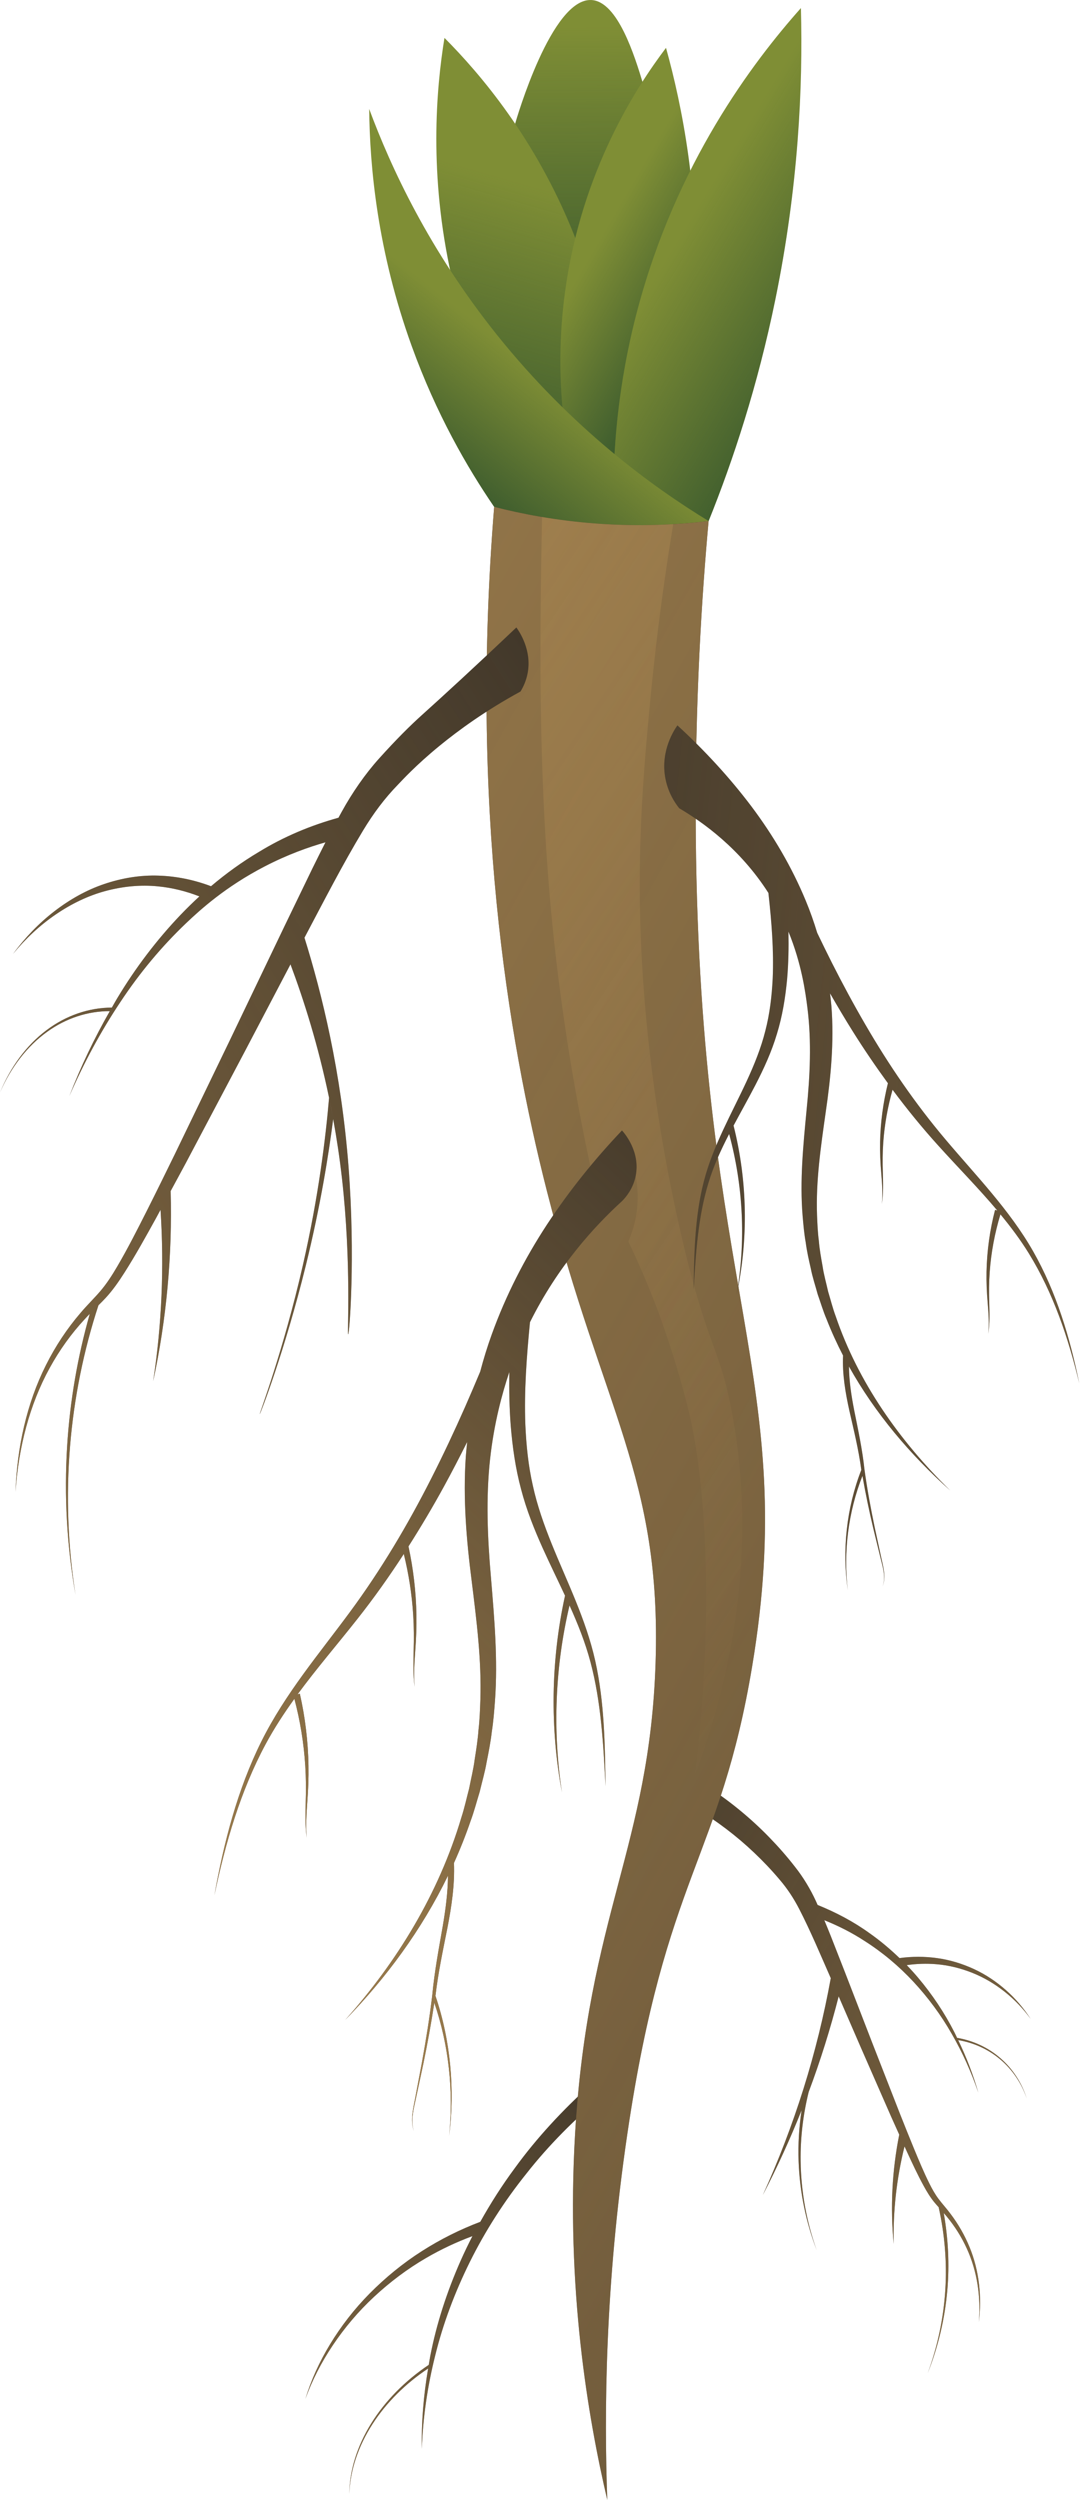<svg width="303" height="701" viewBox="0 0 303 701" fill="none" xmlns="http://www.w3.org/2000/svg">
<path d="M165.85 584.445C157.844 591.671 150.541 599.541 144.465 607.916C140.827 612.819 137.617 617.883 134.747 623.017C129.08 625.161 123.555 627.918 118.385 631.225C113.02 634.634 108.101 638.684 103.736 643.09C99.367 647.498 95.65 652.336 92.617 657.33C89.576 662.325 87.248 667.508 85.676 672.673C87.544 667.518 90.146 662.422 93.402 657.584C96.65 652.747 100.522 648.144 104.952 644.032C109.379 639.92 114.27 636.22 119.508 633.181C123.71 630.728 128.098 628.677 132.547 627.026C131.378 629.295 130.279 631.573 129.263 633.862C125.335 642.73 122.453 651.708 120.73 660.568C120.559 661.426 120.44 662.277 120.287 663.132C113.686 667.542 108.015 673.287 104.127 679.584C100.146 685.985 98.045 692.905 98.015 699.319C98.2 692.868 100.456 685.991 104.521 679.709C108.371 673.711 113.843 668.303 120.112 664.147C118.81 671.785 118.202 679.335 118.345 686.687C118.647 678.079 119.891 669.291 122.104 660.488C124.264 651.686 127.556 642.865 131.815 634.264C136.085 625.664 141.422 617.291 147.732 609.435C153.94 601.527 161.256 594.213 169.165 587.573L165.85 584.445Z" fill="#312B24"/>
<path d="M280.657 577.121C277.25 574.16 272.996 572.184 268.52 571.435C268.258 570.906 268.017 570.367 267.747 569.841C264.972 564.397 261.545 559.27 257.58 554.573C256.556 553.361 255.487 552.186 254.384 551.04C257.125 550.646 259.916 550.545 262.692 550.781C266.147 551.063 269.554 551.912 272.796 553.202C276.041 554.49 279.086 556.304 281.845 558.487C284.608 560.669 287.073 563.252 289.154 566.122C287.23 563.141 284.894 560.41 282.215 558.047C279.54 555.682 276.528 553.657 273.255 552.147C269.985 550.638 266.489 549.559 262.889 549.068C259.413 548.581 255.861 548.589 252.362 549.062C249.743 546.544 246.958 544.195 243.975 542.098C239.486 538.853 234.541 536.251 229.385 534.164C229.214 533.791 229.065 533.421 228.89 533.049C227.366 529.744 225.35 526.379 223.045 523.484C220.798 520.59 218.389 517.843 215.835 515.218C210.739 509.963 205.038 505.283 198.914 501.228L195.225 507.062C201.087 510.613 206.603 514.773 211.588 519.515C214.084 521.878 216.467 524.384 218.682 527.011C220.9 529.593 222.671 532.288 224.257 535.363C227.413 541.494 230.174 548.094 233.023 554.571L233.078 554.697C229.282 575.592 222.862 596.073 214.007 615.526C218.028 607.799 221.651 599.853 224.889 591.742C224.17 596.47 223.875 601.258 224.05 606.028C224.348 614.572 226.092 623.041 229.135 630.994C226.272 622.975 224.73 614.499 224.625 606.014C224.531 599.47 225.312 592.933 226.883 586.601C230.166 577.842 232.971 568.889 235.294 559.8L241.506 574.112L250.061 593.632C250.794 595.28 251.547 596.922 252.287 598.571C250.267 608.691 249.747 619.05 250.729 629.212C250.524 619.968 251.565 610.748 253.77 601.862C253.998 602.359 254.215 602.86 254.445 603.357C255.94 606.587 257.433 609.82 259.166 612.978C260.027 614.552 260.977 616.128 262.144 617.551C262.539 618.032 262.943 618.472 263.344 618.921C265.046 626.525 265.7 634.381 265.203 642.186C264.704 650.125 263.03 657.998 260.267 665.484C263.209 658.067 265.083 650.209 265.777 642.229C266.411 635.013 266.028 627.715 264.773 620.562C265.066 620.896 265.37 621.224 265.648 621.57C267.872 624.271 269.76 627.254 271.217 630.45C274.161 636.841 275.207 644.06 274.62 651.129C275.493 644.092 274.753 636.762 272.01 630.108C270.653 626.785 268.84 623.641 266.664 620.769C265.594 619.322 264.358 617.985 263.336 616.625C262.305 615.256 261.47 613.745 260.691 612.175C259.134 609.041 257.775 605.762 256.421 602.494C255.07 599.221 253.754 595.926 252.448 592.629L244.698 572.798L237.014 552.93L233.122 542.99C232.514 541.474 231.901 539.958 231.267 538.441C235.187 540.015 238.982 541.923 242.53 544.243C247.568 547.44 252.191 551.318 256.284 555.716C260.373 560.118 263.986 564.999 266.986 570.252C270.015 575.489 272.519 581.046 274.477 586.802C273.02 581.749 271.118 576.817 268.822 572.063C273.066 572.756 277.141 574.569 280.466 577.339C283.966 580.229 286.616 584.14 288.061 588.467C286.713 584.113 284.137 580.118 280.657 577.121Z" fill="#312B24"/>
<path d="M165.85 584.445C157.844 591.671 150.541 599.541 144.465 607.916C140.827 612.819 137.617 617.883 134.747 623.017C129.08 625.161 123.555 627.918 118.385 631.225C113.02 634.634 108.101 638.684 103.736 643.09C99.367 647.498 95.65 652.336 92.617 657.33C89.576 662.325 87.248 667.508 85.676 672.673C87.544 667.518 90.146 662.422 93.402 657.584C96.65 652.747 100.522 648.144 104.952 644.032C109.379 639.92 114.27 636.22 119.508 633.181C123.71 630.728 128.098 628.677 132.547 627.026C131.378 629.295 130.279 631.573 129.263 633.862C125.335 642.73 122.453 651.708 120.73 660.568C120.559 661.426 120.44 662.277 120.287 663.132C113.686 667.542 108.015 673.287 104.127 679.584C100.146 685.985 98.045 692.905 98.015 699.319C98.2 692.868 100.456 685.991 104.521 679.709C108.371 673.711 113.843 668.303 120.112 664.147C118.81 671.785 118.202 679.335 118.345 686.687C118.647 678.079 119.891 669.291 122.104 660.488C124.264 651.686 127.556 642.865 131.815 634.264C136.085 625.664 141.422 617.291 147.732 609.435C153.94 601.527 161.256 594.213 169.165 587.573L165.85 584.445Z" fill="url(#paint0_linear_3316_579088)"/>
<path d="M280.657 577.121C277.25 574.16 272.996 572.184 268.52 571.435C268.258 570.906 268.017 570.367 267.747 569.841C264.972 564.397 261.545 559.27 257.58 554.573C256.556 553.361 255.487 552.186 254.384 551.04C257.125 550.646 259.916 550.545 262.692 550.781C266.147 551.063 269.554 551.912 272.796 553.202C276.041 554.49 279.086 556.304 281.845 558.487C284.608 560.669 287.073 563.252 289.154 566.122C287.23 563.141 284.894 560.41 282.215 558.047C279.54 555.682 276.528 553.657 273.255 552.147C269.985 550.638 266.489 549.559 262.889 549.068C259.413 548.581 255.861 548.589 252.362 549.062C249.743 546.544 246.958 544.195 243.975 542.098C239.486 538.853 234.541 536.251 229.385 534.164C229.214 533.791 229.065 533.421 228.89 533.049C227.366 529.744 225.35 526.379 223.045 523.484C220.798 520.59 218.389 517.843 215.835 515.218C210.739 509.963 205.038 505.283 198.914 501.228L195.225 507.062C201.087 510.613 206.603 514.773 211.588 519.515C214.084 521.878 216.467 524.384 218.682 527.011C220.9 529.593 222.671 532.288 224.257 535.363C227.413 541.494 230.174 548.094 233.023 554.571L233.078 554.697C229.282 575.592 222.862 596.073 214.007 615.526C218.028 607.799 221.651 599.853 224.889 591.742C224.17 596.47 223.875 601.258 224.05 606.028C224.348 614.572 226.092 623.041 229.135 630.994C226.272 622.975 224.73 614.499 224.625 606.014C224.531 599.47 225.312 592.933 226.883 586.601C230.166 577.842 232.971 568.889 235.294 559.8L241.506 574.112L250.061 593.632C250.794 595.28 251.547 596.922 252.287 598.571C250.267 608.691 249.747 619.05 250.729 629.212C250.524 619.968 251.565 610.748 253.77 601.862C253.998 602.359 254.215 602.86 254.445 603.357C255.94 606.587 257.433 609.82 259.166 612.978C260.027 614.552 260.977 616.128 262.144 617.551C262.539 618.032 262.943 618.472 263.344 618.921C265.046 626.525 265.7 634.381 265.203 642.186C264.704 650.125 263.03 657.998 260.267 665.484C263.209 658.067 265.083 650.209 265.777 642.229C266.411 635.013 266.028 627.715 264.773 620.562C265.066 620.896 265.37 621.224 265.648 621.57C267.872 624.271 269.76 627.254 271.217 630.45C274.161 636.841 275.207 644.06 274.62 651.129C275.493 644.092 274.753 636.762 272.01 630.108C270.653 626.785 268.84 623.641 266.664 620.769C265.594 619.322 264.358 617.985 263.336 616.625C262.305 615.256 261.47 613.745 260.691 612.175C259.134 609.041 257.775 605.762 256.421 602.494C255.07 599.221 253.754 595.926 252.448 592.629L244.698 572.798L237.014 552.93L233.122 542.99C232.514 541.474 231.901 539.958 231.267 538.441C235.187 540.015 238.982 541.923 242.53 544.243C247.568 547.44 252.191 551.318 256.284 555.716C260.373 560.118 263.986 564.999 266.986 570.252C270.015 575.489 272.519 581.046 274.477 586.802C273.02 581.749 271.118 576.817 268.822 572.063C273.066 572.756 277.141 574.569 280.466 577.339C283.966 580.229 286.616 584.14 288.061 588.467C286.713 584.113 284.137 580.118 280.657 577.121Z" fill="url(#paint1_linear_3316_579088)"/>
<path d="M177.235 142.435C192.898 81.147 186.378 43.361 180.459 23.656C178.062 15.674 173.331 0.421 165.949 0.009C154.755 -0.619 144.92 33.297 144.453 34.943C139.927 50.926 133.884 87.423 162.725 140.822C167.561 141.36 172.397 141.897 177.235 142.435Z" fill="#7F8E35"/>
<path d="M177.235 142.435C192.898 81.147 186.378 43.361 180.459 23.656C178.062 15.674 173.331 0.421 165.949 0.009C154.755 -0.619 144.92 33.297 144.453 34.943C139.927 50.926 133.884 87.423 162.725 140.822C167.561 141.36 172.397 141.897 177.235 142.435Z" fill="url(#paint2_linear_3316_579088)"/>
<path d="M172.095 141.863C173.437 126.844 173.969 98.078 160.954 65.615C150.235 38.878 134.787 20.76 124.697 10.626C122.348 25.085 120.297 49.075 126.689 77.571C133.302 107.053 146.049 128.406 154.58 140.53C160.418 140.975 166.257 141.418 172.095 141.863Z" fill="#7F8E35"/>
<path d="M172.095 141.863C173.437 126.844 173.969 98.078 160.954 65.615C150.235 38.878 134.787 20.76 124.697 10.626C122.348 25.085 120.297 49.075 126.689 77.571C133.302 107.053 146.049 128.406 154.58 140.53C160.418 140.975 166.257 141.418 172.095 141.863Z" fill="url(#paint3_linear_3316_579088)"/>
<path d="M186.853 13.415C178.599 24.336 163.196 47.839 158.563 81.556C155.023 107.315 159.229 128.428 162.723 140.822C169.97 142.054 177.215 143.284 184.462 144.516C189.276 129.38 194.225 108.409 195.124 83.103C196.159 53.998 191.451 29.944 186.853 13.415Z" fill="#7F8E35"/>
<path d="M186.853 13.415C178.599 24.336 163.196 47.839 158.563 81.556C155.023 107.315 159.229 128.428 162.723 140.822C169.97 142.054 177.215 143.284 184.462 144.516C189.276 129.38 194.225 108.409 195.124 83.103C196.159 53.998 191.451 29.944 186.853 13.415Z" fill="url(#paint4_linear_3316_579088)"/>
<path d="M224.704 2.259C211.091 17.545 189.767 45.828 178.883 86.737C173.224 108.007 171.894 127.033 172.095 141.865C180.998 143.28 189.902 144.695 198.805 146.11C205.688 129.03 212.57 108.17 217.531 83.947C223.997 52.38 225.293 24.407 224.704 2.259Z" fill="#7F8E35"/>
<path d="M224.704 2.259C211.091 17.545 189.767 45.828 178.883 86.737C173.224 108.007 171.894 127.033 172.095 141.865C180.998 143.28 189.902 144.695 198.805 146.11C205.688 129.03 212.57 108.17 217.531 83.947C223.997 52.38 225.293 24.407 224.704 2.259Z" fill="url(#paint5_linear_3316_579088)"/>
<path d="M103.579 30.549C109.639 46.893 120.36 70.087 139.438 93.908C160.503 120.206 183.218 136.608 198.805 146.108C193.065 147.162 186.513 147.945 179.282 148.1C162.634 148.457 148.69 145.345 138.641 142.122C131.068 131.065 122.384 116.026 115.532 97.094C105.902 70.49 103.734 46.81 103.579 30.549Z" fill="#7F8E35"/>
<path d="M103.579 30.549C109.639 46.893 120.36 70.087 139.438 93.908C160.503 120.206 183.218 136.608 198.805 146.108C193.065 147.162 186.513 147.945 179.282 148.1C162.634 148.457 148.69 145.345 138.641 142.122C131.068 131.065 122.384 116.026 115.532 97.094C105.902 70.49 103.734 46.81 103.579 30.549Z" fill="url(#paint6_linear_3316_579088)"/>
<path d="M138.643 142.124C131.863 226.049 142.29 290.236 153.443 334.003C169.104 395.463 185.567 414.19 183.928 466.122C182.306 517.603 164.932 537.122 161.346 598.241C158.794 641.729 164.902 677.65 170.378 701C169.493 676.787 169.714 640.922 176.023 598.241C186.726 525.837 202.015 521.29 211.025 467.251C224.404 387.012 196.386 362.916 195.216 234.629C194.87 196.701 197.02 165.766 198.805 146.108C190.006 147.15 179.191 147.712 166.913 146.776C156.033 145.949 146.514 144.135 138.643 142.124Z" fill="#312B24"/>
<path d="M138.643 142.124C131.863 226.049 142.29 290.236 153.443 334.003C169.104 395.463 185.567 414.19 183.928 466.122C182.306 517.603 164.932 537.122 161.346 598.241C158.794 641.729 164.902 677.65 170.378 701C169.493 676.787 169.714 640.922 176.023 598.241C186.726 525.837 202.015 521.29 211.025 467.251C224.404 387.012 196.386 362.916 195.216 234.629C194.87 196.701 197.02 165.766 198.805 146.108C190.006 147.15 179.191 147.712 166.913 146.776C156.033 145.949 146.514 144.135 138.643 142.124Z" fill="url(#paint7_linear_3316_579088)"/>
<path d="M151.644 176.188C151.563 191.412 151.644 218.133 153.833 246.389C155.532 268.322 159.078 297.975 167.007 333.359C170.785 332.153 174.562 330.945 178.34 329.74C178.865 332.489 179.29 336.66 178.34 341.549C177.832 344.157 177.05 346.365 176.275 348.122C177.653 350.99 179.024 353.991 180.37 357.121C181.797 360.436 183.268 364.059 184.727 367.968C184.727 367.968 189.982 382.026 193.427 396.578C197.636 414.351 200.686 450.998 194.959 497.913C204.554 471.846 212.747 436.303 205.448 396.578C201.9 377.27 198.702 378.794 191.306 347.077C179.688 297.253 179.356 258.204 179.503 244.143C179.702 225.234 181.22 209.232 182.407 196.683C184.305 176.651 186.762 159.722 188.883 146.975C182.278 147.355 174.912 147.388 166.911 146.778C161.63 146.375 156.677 145.739 152.071 144.962C151.873 155.37 151.698 165.778 151.644 176.188Z" fill="url(#paint8_linear_3316_579088)"/>
<path d="M144.87 175.948C133.133 187.081 124.485 195.001 118.359 200.515C115.139 203.414 111.273 207.226 106.322 212.729C102.418 217.068 98.808 222.301 95.904 227.57C95.58 228.146 95.274 228.724 94.958 229.299C87.232 231.431 79.691 234.565 72.633 238.89C67.952 241.665 63.466 244.898 59.202 248.505C54.412 246.701 49.447 245.683 44.47 245.534C39.302 245.355 34.146 246.222 29.205 247.897C24.263 249.571 19.566 252.21 15.263 255.527C10.954 258.844 7.042 262.894 3.651 267.489C7.237 263.125 11.296 259.373 15.679 256.393C20.056 253.41 24.752 251.147 29.604 249.847C34.454 248.547 39.433 248.05 44.347 248.547C48.296 248.929 52.19 249.897 55.945 251.359C54.134 253.021 52.365 254.75 50.647 256.547C43.991 263.524 37.996 271.397 32.838 280.002C32.335 280.831 31.872 281.692 31.383 282.532C24.927 282.552 18.499 284.75 13.029 288.89C7.45 293.074 2.91 299.233 0 306.364C3.031 299.308 7.658 293.312 13.238 289.321C18.547 285.488 24.689 283.518 30.805 283.532C26.483 291.086 22.671 299.054 19.455 307.361C23.536 297.985 28.338 289.105 33.802 280.93C39.23 272.718 45.432 265.321 52.19 258.888C56.255 255.02 63.277 248.658 74.153 243.006C80.697 239.604 86.662 237.513 91.311 236.189C90.07 238.628 88.858 241.074 87.65 243.519L79.886 259.567L64.501 291.665L49.029 323.684C46.428 329.001 43.822 334.311 41.168 339.576C38.509 344.831 35.843 350.103 32.931 355.068C31.476 357.556 29.952 359.931 28.189 361.996C26.438 364.055 24.393 366.007 22.556 368.201C18.839 372.536 15.565 377.445 12.892 382.795C7.501 393.499 4.763 405.94 4.359 418.332C5.17 405.966 8.312 393.803 13.925 383.612C16.712 378.514 20.052 373.903 23.798 369.874C24.253 369.372 24.72 368.887 25.19 368.41C21.779 380.384 19.614 392.877 18.835 405.491C17.964 419.459 18.773 433.554 21.186 447.192C19.04 433.486 18.515 419.419 19.652 405.579C20.759 391.987 23.482 378.633 27.622 366.009C28.298 365.343 28.976 364.663 29.65 363.936C31.618 361.811 33.317 359.363 34.891 356.892C38.054 351.932 40.896 346.782 43.744 341.631C44.18 340.838 44.601 340.037 45.036 339.242C46.074 355.205 45.402 371.415 42.971 387.31C46.704 370.053 48.372 352.025 47.879 333.983C49.3 331.352 50.737 328.732 52.148 326.093L68.677 294.841L81.498 270.411C85.249 280.44 89.254 293.044 92.323 307.84C91.38 318.813 89.44 335.184 84.986 354.708C79.49 378.814 72.728 396.488 72.871 396.534C73.013 396.58 79.922 378.73 85.791 354.895C89.999 337.801 92.235 323.468 93.479 313.801C94.447 319.115 95.29 324.668 95.946 330.479C98.639 354.349 97.361 374.147 97.687 374.149C98.029 374.151 99.748 352.488 97.779 327.075C95.729 300.578 90.343 278.72 85.421 262.94C90.812 252.758 96.125 242.378 101.861 232.878C104.799 228.021 107.908 223.875 111.621 220.049C112.74 218.896 116.554 214.661 123.314 209.134C128.597 204.815 136.121 199.302 146.025 193.906C146.794 192.656 147.629 190.917 148.035 188.737C149.233 182.343 145.781 177.218 144.87 175.948ZM92.458 308.492C92.764 309.985 93.06 311.503 93.344 313.04C93.05 311.525 92.754 310.009 92.458 308.492Z" fill="#312B24"/>
<path d="M174.498 316.991C166.842 325.062 159.74 333.838 153.481 343.34C147.245 352.854 141.936 363.181 137.981 374.14C136.735 377.57 135.663 381.07 134.725 384.611C133.352 387.903 131.946 391.174 130.517 394.435C127.52 401.215 124.377 407.912 121.038 414.485C114.376 427.643 106.856 440.264 98.224 451.96C89.617 463.654 80.015 474.889 73.313 488.358C66.634 501.795 62.806 516.593 60.156 531.446C63.249 516.697 67.523 502.095 74.503 489.109C76.91 484.631 79.663 480.432 82.589 476.37C84.203 482.465 85.241 488.765 85.64 495.133C85.849 498.478 85.871 501.831 85.767 505.199C85.686 508.562 85.602 511.963 86.05 515.302C85.753 511.943 85.988 508.578 86.221 505.223C86.479 501.865 86.61 498.474 86.549 495.087C86.433 488.31 85.622 481.531 84.12 474.919L83.48 475.114C88.816 467.855 94.708 461.023 100.319 453.902C104.908 448.092 109.22 442.017 113.288 435.75C114.656 441.319 115.56 447.043 115.92 452.828C116.129 456.173 116.151 459.526 116.047 462.893C115.966 466.256 115.882 469.658 116.33 472.997C116.033 469.638 116.268 466.273 116.502 462.917C116.759 459.56 116.89 456.169 116.83 452.781C116.719 446.349 115.962 439.918 114.604 433.626C118.1 428.128 121.444 422.51 124.584 416.764C126.828 412.67 128.971 408.512 131.072 404.331C130.925 405.69 130.792 407.052 130.686 408.415C129.873 420.165 130.861 431.875 132.31 443.134C133.706 454.424 135.125 465.512 134.769 476.674C134.671 479.458 134.576 482.245 134.252 485.013C134.053 487.799 133.62 490.55 133.185 493.305C132.835 496.079 132.141 498.778 131.616 501.521C130.901 504.208 130.321 506.948 129.456 509.588C123.111 530.985 111.309 550.251 96.856 566.397C108.238 554.756 118.269 541.194 125.683 525.962C125.65 530.698 125.004 535.468 124.204 540.19C123.095 546.516 121.881 552.946 121.283 559.391C120.521 565.804 119.49 572.182 118.335 578.532L116.536 588.046C115.972 591.156 115.012 594.513 116.117 597.627C115.091 594.485 116.121 591.206 116.759 588.102L118.782 578.637C119.945 572.997 120.981 567.319 121.851 561.605C125.896 573.414 127.295 586.317 126.013 598.927C127.653 585.796 126.417 572.16 122.169 559.651C122.175 559.61 122.183 559.572 122.189 559.532C122.942 553.087 124.278 546.846 125.548 540.481C126.685 534.598 127.605 528.532 127.365 522.381C129.096 518.551 130.66 514.62 132.038 510.593C133.032 507.93 133.741 505.154 134.584 502.427C135.238 499.641 136.061 496.892 136.54 494.052C137.104 491.232 137.663 488.407 137.987 485.532C138.436 482.676 138.653 479.792 138.871 476.902C139.708 465.331 138.685 453.721 137.752 442.46C136.758 431.175 136.303 420.073 137.494 409.164C138.595 399.086 140.893 390.665 142.892 384.733C142.817 389.745 142.902 394.775 143.29 399.813C143.785 405.79 144.624 411.774 146.186 417.567C147.697 423.386 149.907 428.89 152.298 434.198C154.325 438.682 156.488 443.07 158.545 447.488L158.513 447.478C154.54 465.568 154.27 484.55 157.667 502.628C154.983 485.172 155.755 467.17 159.783 450.173C162.103 455.323 164.2 460.552 165.665 466.069C168.65 477.296 169.282 489.161 169.885 500.889C169.732 489.143 169.577 477.258 166.987 465.675C164.385 454.061 159.078 443.559 154.777 432.912C152.628 427.574 150.71 422.166 149.495 416.591C148.223 411.023 147.643 405.275 147.392 399.521C147.029 389.977 147.754 380.39 148.69 370.757C156.496 355.062 166.714 343.897 174.548 336.762C175.593 335.702 177.625 333.327 178.344 329.734C179.714 322.872 175.074 317.621 174.498 316.991Z" fill="#312B24"/>
<path d="M302.793 387.894C300.179 375.115 296.405 362.386 289.82 350.827C283.213 339.24 273.746 329.577 265.26 319.515C256.749 309.454 249.333 298.595 242.766 287.278C239.474 281.622 236.376 275.862 233.42 270.029C232.011 267.225 230.625 264.409 229.272 261.577C228.346 258.53 227.29 255.521 226.06 252.568C222.16 243.141 216.928 234.257 210.777 226.073C204.605 217.899 197.603 210.348 190.054 203.406C189.137 204.712 185.426 210.295 186.577 217.676C187.263 222.072 189.366 225.143 190.56 226.639C197.169 230.531 207.63 237.946 215.581 250.389C216.465 258.431 217.127 266.436 216.781 274.406C216.531 279.358 215.959 284.301 214.706 289.091C213.506 293.89 211.618 298.541 209.497 303.132C205.257 312.292 200.025 321.327 197.461 331.318C194.905 341.283 194.754 351.508 194.603 361.611C195.198 351.522 195.82 341.315 198.763 331.656C200.206 326.91 202.274 322.412 204.563 317.982C208.533 332.604 209.294 348.09 206.648 363.107C209.996 347.555 209.731 331.225 205.814 315.663L205.782 315.671C207.809 311.871 209.942 308.095 211.94 304.237C214.297 299.67 216.477 294.934 217.966 289.929C219.505 284.945 220.335 279.796 220.822 274.656C221.216 270.172 221.293 265.695 221.204 261.237C224.877 270.212 225.968 278.17 226.535 282.701C227.71 292.086 227.262 301.636 226.282 311.346C225.362 321.033 224.354 331.02 225.179 340.975C225.392 343.461 225.607 345.942 226.05 348.4C226.37 350.872 226.922 353.303 227.477 355.728C227.95 358.172 228.761 360.537 229.407 362.934C230.238 365.281 230.937 367.668 231.917 369.958C233.275 373.424 234.819 376.805 236.523 380.1C236.288 385.392 237.193 390.611 238.316 395.671C239.568 401.145 240.886 406.515 241.629 412.06C241.635 412.094 241.643 412.129 241.647 412.161C237.459 422.921 236.24 434.651 237.858 445.948C236.594 435.1 237.974 424 241.961 413.842C242.816 418.757 243.839 423.641 244.986 428.492L246.98 436.636C247.61 439.304 248.624 442.126 247.612 444.829C248.701 442.15 247.755 439.262 247.2 436.587L245.424 428.402C244.285 422.937 243.271 417.45 242.518 411.935C241.931 406.392 240.733 400.86 239.641 395.417C238.852 391.353 238.216 387.252 238.184 383.178C245.493 396.281 255.382 407.948 266.606 417.964C252.354 404.074 240.719 387.499 234.462 369.093C233.609 366.82 233.038 364.463 232.333 362.153C231.816 359.794 231.13 357.471 230.786 355.084C230.357 352.713 229.93 350.346 229.735 347.951C229.417 345.57 229.323 343.171 229.226 340.778C228.874 331.177 230.274 321.637 231.651 311.926C233.08 302.238 234.054 292.165 233.253 282.057C233.146 280.883 233.017 279.712 232.872 278.543C234.943 282.141 237.057 285.716 239.27 289.238C242.365 294.181 245.662 299.014 249.109 303.746C247.771 309.158 247.022 314.691 246.914 320.224C246.855 323.138 246.984 326.055 247.238 328.943C247.467 331.829 247.701 334.724 247.407 337.614C247.852 334.742 247.767 331.815 247.689 328.921C247.586 326.025 247.606 323.14 247.813 320.262C248.17 315.285 249.061 310.362 250.41 305.571C254.42 310.963 258.673 316.188 263.197 321.188C268.729 327.315 274.539 333.19 279.8 339.435L279.168 339.268C277.689 344.956 276.888 350.789 276.773 356.618C276.715 359.532 276.844 362.449 277.097 365.337C277.327 368.223 277.56 371.118 277.266 374.008C277.711 371.136 277.627 368.209 277.546 365.315C277.443 362.419 277.464 359.534 277.671 356.656C278.063 351.178 279.086 345.757 280.678 340.514C283.563 344.008 286.278 347.619 288.651 351.473C295.528 362.644 299.744 375.205 302.793 387.894Z" fill="#312B24"/>
<path d="M144.87 175.948C133.133 187.081 124.485 195.001 118.359 200.515C115.139 203.414 111.273 207.226 106.322 212.729C102.418 217.068 98.808 222.301 95.904 227.57C95.58 228.146 95.274 228.724 94.958 229.299C87.232 231.431 79.691 234.565 72.633 238.89C67.952 241.665 63.466 244.898 59.202 248.505C54.412 246.701 49.447 245.683 44.47 245.534C39.302 245.355 34.146 246.222 29.205 247.897C24.263 249.571 19.566 252.21 15.263 255.527C10.954 258.844 7.042 262.894 3.651 267.489C7.237 263.125 11.296 259.373 15.679 256.393C20.056 253.41 24.752 251.147 29.604 249.847C34.454 248.547 39.433 248.05 44.347 248.547C48.296 248.929 52.19 249.897 55.945 251.359C54.134 253.021 52.365 254.75 50.647 256.547C43.991 263.524 37.996 271.397 32.838 280.002C32.335 280.831 31.872 281.692 31.383 282.532C24.927 282.552 18.499 284.75 13.029 288.89C7.45 293.074 2.91 299.233 0 306.364C3.031 299.308 7.658 293.312 13.238 289.321C18.547 285.488 24.689 283.518 30.805 283.532C26.483 291.086 22.671 299.054 19.455 307.361C23.536 297.985 28.338 289.105 33.802 280.93C39.23 272.718 45.432 265.321 52.19 258.888C56.255 255.02 63.277 248.658 74.153 243.006C80.697 239.604 86.662 237.513 91.311 236.189C90.07 238.628 88.858 241.074 87.65 243.519L79.886 259.567L64.501 291.665L49.029 323.684C46.428 329.001 43.822 334.311 41.168 339.576C38.509 344.831 35.843 350.103 32.931 355.068C31.476 357.556 29.952 359.931 28.189 361.996C26.438 364.055 24.393 366.007 22.556 368.201C18.839 372.536 15.565 377.445 12.892 382.795C7.501 393.499 4.763 405.94 4.359 418.332C5.17 405.966 8.312 393.803 13.925 383.612C16.712 378.514 20.052 373.903 23.798 369.874C24.253 369.372 24.72 368.887 25.19 368.41C21.779 380.384 19.614 392.877 18.835 405.491C17.964 419.459 18.773 433.554 21.186 447.192C19.04 433.486 18.515 419.419 19.652 405.579C20.759 391.987 23.482 378.633 27.622 366.009C28.298 365.343 28.976 364.663 29.65 363.936C31.618 361.811 33.317 359.363 34.891 356.892C38.054 351.932 40.896 346.782 43.744 341.631C44.18 340.838 44.601 340.037 45.036 339.242C46.074 355.205 45.402 371.415 42.971 387.31C46.704 370.053 48.372 352.025 47.879 333.983C49.3 331.352 50.737 328.732 52.148 326.093L68.677 294.841L81.498 270.411C85.249 280.44 89.254 293.044 92.323 307.84C91.38 318.813 89.44 335.184 84.986 354.708C79.49 378.814 72.728 396.488 72.871 396.534C73.013 396.58 79.922 378.73 85.791 354.895C89.999 337.801 92.235 323.468 93.479 313.801C94.447 319.115 95.29 324.668 95.946 330.479C98.639 354.349 97.361 374.147 97.687 374.149C98.029 374.151 99.748 352.488 97.779 327.075C95.729 300.578 90.343 278.72 85.421 262.94C90.812 252.758 96.125 242.378 101.861 232.878C104.799 228.021 107.908 223.875 111.621 220.049C112.74 218.896 116.554 214.661 123.314 209.134C128.597 204.815 136.121 199.302 146.025 193.906C146.794 192.656 147.629 190.917 148.035 188.737C149.233 182.343 145.781 177.218 144.87 175.948ZM92.458 308.492C92.764 309.985 93.06 311.503 93.344 313.04C93.05 311.525 92.754 310.009 92.458 308.492Z" fill="url(#paint9_linear_3316_579088)"/>
<path d="M174.498 316.991C166.842 325.062 159.74 333.838 153.481 343.34C147.245 352.854 141.936 363.181 137.981 374.14C136.735 377.57 135.663 381.07 134.725 384.611C133.352 387.903 131.946 391.174 130.517 394.435C127.52 401.215 124.377 407.912 121.038 414.485C114.376 427.643 106.856 440.264 98.224 451.96C89.617 463.654 80.015 474.889 73.313 488.358C66.634 501.795 62.806 516.593 60.156 531.446C63.249 516.697 67.523 502.095 74.503 489.109C76.91 484.631 79.663 480.432 82.589 476.37C84.203 482.465 85.241 488.765 85.64 495.133C85.849 498.478 85.871 501.831 85.767 505.199C85.686 508.562 85.602 511.963 86.05 515.302C85.753 511.943 85.988 508.578 86.221 505.223C86.479 501.865 86.61 498.474 86.549 495.087C86.433 488.31 85.622 481.531 84.12 474.919L83.48 475.114C88.816 467.855 94.708 461.023 100.319 453.902C104.908 448.092 109.22 442.017 113.288 435.75C114.656 441.319 115.56 447.043 115.92 452.828C116.129 456.173 116.151 459.526 116.047 462.893C115.966 466.256 115.882 469.658 116.33 472.997C116.033 469.638 116.268 466.273 116.502 462.917C116.759 459.56 116.89 456.169 116.83 452.781C116.719 446.349 115.962 439.918 114.604 433.626C118.1 428.128 121.444 422.51 124.584 416.764C126.828 412.67 128.971 408.512 131.072 404.331C130.925 405.69 130.792 407.052 130.686 408.415C129.873 420.165 130.861 431.875 132.31 443.134C133.706 454.424 135.125 465.512 134.769 476.674C134.671 479.458 134.576 482.245 134.252 485.013C134.053 487.799 133.62 490.55 133.185 493.305C132.835 496.079 132.141 498.778 131.616 501.521C130.901 504.208 130.321 506.948 129.456 509.588C123.111 530.985 111.309 550.251 96.856 566.397C108.238 554.756 118.269 541.194 125.683 525.962C125.65 530.698 125.004 535.468 124.204 540.19C123.095 546.516 121.881 552.946 121.283 559.391C120.521 565.804 119.49 572.182 118.335 578.532L116.536 588.046C115.972 591.156 115.012 594.513 116.117 597.627C115.091 594.485 116.121 591.206 116.759 588.102L118.782 578.637C119.945 572.997 120.981 567.319 121.851 561.605C125.896 573.414 127.295 586.317 126.013 598.927C127.653 585.796 126.417 572.16 122.169 559.651C122.175 559.61 122.183 559.572 122.189 559.532C122.942 553.087 124.278 546.846 125.548 540.481C126.685 534.598 127.605 528.532 127.365 522.381C129.096 518.551 130.66 514.62 132.038 510.593C133.032 507.93 133.741 505.154 134.584 502.427C135.238 499.641 136.061 496.892 136.54 494.052C137.104 491.232 137.663 488.407 137.987 485.532C138.436 482.676 138.653 479.792 138.871 476.902C139.708 465.331 138.685 453.721 137.752 442.46C136.758 431.175 136.303 420.073 137.494 409.164C138.595 399.086 140.893 390.665 142.892 384.733C142.817 389.745 142.902 394.775 143.29 399.813C143.785 405.79 144.624 411.774 146.186 417.567C147.697 423.386 149.907 428.89 152.298 434.198C154.325 438.682 156.488 443.07 158.545 447.488L158.513 447.478C154.54 465.568 154.27 484.55 157.667 502.628C154.983 485.172 155.755 467.17 159.783 450.173C162.103 455.323 164.2 460.552 165.665 466.069C168.65 477.296 169.282 489.161 169.885 500.889C169.732 489.143 169.577 477.258 166.987 465.675C164.385 454.061 159.078 443.559 154.777 432.912C152.628 427.574 150.71 422.166 149.495 416.591C148.223 411.023 147.643 405.275 147.392 399.521C147.029 389.977 147.754 380.39 148.69 370.757C156.496 355.062 166.714 343.897 174.548 336.762C175.593 335.702 177.625 333.327 178.344 329.734C179.714 322.872 175.074 317.621 174.498 316.991Z" fill="url(#paint10_linear_3316_579088)"/>
<path d="M302.793 387.894C300.179 375.115 296.405 362.386 289.82 350.827C283.213 339.24 273.746 329.577 265.26 319.515C256.749 309.454 249.333 298.595 242.766 287.278C239.474 281.622 236.376 275.862 233.42 270.029C232.011 267.225 230.625 264.409 229.272 261.577C228.346 258.53 227.29 255.521 226.06 252.568C222.16 243.141 216.928 234.257 210.777 226.073C204.605 217.899 197.603 210.348 190.054 203.406C189.137 204.712 185.426 210.295 186.577 217.676C187.263 222.072 189.366 225.143 190.56 226.639C197.169 230.531 207.63 237.946 215.581 250.389C216.465 258.431 217.127 266.436 216.781 274.406C216.531 279.358 215.959 284.301 214.706 289.091C213.506 293.89 211.618 298.541 209.497 303.132C205.257 312.292 200.025 321.327 197.461 331.318C194.905 341.283 194.754 351.508 194.603 361.611C195.198 351.522 195.82 341.315 198.763 331.656C200.206 326.91 202.274 322.412 204.563 317.982C208.533 332.604 209.294 348.09 206.648 363.107C209.996 347.555 209.731 331.225 205.814 315.663L205.782 315.671C207.809 311.871 209.942 308.095 211.94 304.237C214.297 299.67 216.477 294.934 217.966 289.929C219.505 284.945 220.335 279.796 220.822 274.656C221.216 270.172 221.293 265.695 221.204 261.237C224.877 270.212 225.968 278.17 226.535 282.701C227.71 292.086 227.262 301.636 226.282 311.346C225.362 321.033 224.354 331.02 225.179 340.975C225.392 343.461 225.607 345.942 226.05 348.4C226.37 350.872 226.922 353.303 227.477 355.728C227.95 358.172 228.761 360.537 229.407 362.934C230.238 365.281 230.937 367.668 231.917 369.958C233.275 373.424 234.819 376.805 236.523 380.1C236.288 385.392 237.193 390.611 238.316 395.671C239.568 401.145 240.886 406.515 241.629 412.06C241.635 412.094 241.643 412.129 241.647 412.161C237.459 422.921 236.24 434.651 237.858 445.948C236.594 435.1 237.974 424 241.961 413.842C242.816 418.757 243.839 423.641 244.986 428.492L246.98 436.636C247.61 439.304 248.624 442.126 247.612 444.829C248.701 442.15 247.755 439.262 247.2 436.587L245.424 428.402C244.285 422.937 243.271 417.45 242.518 411.935C241.931 406.392 240.733 400.86 239.641 395.417C238.852 391.353 238.216 387.252 238.184 383.178C245.493 396.281 255.382 407.948 266.606 417.964C252.354 404.074 240.719 387.499 234.462 369.093C233.609 366.82 233.038 364.463 232.333 362.153C231.816 359.794 231.13 357.471 230.786 355.084C230.357 352.713 229.93 350.346 229.735 347.951C229.417 345.57 229.323 343.171 229.226 340.778C228.874 331.177 230.274 321.637 231.651 311.926C233.08 302.238 234.054 292.165 233.253 282.057C233.146 280.883 233.017 279.712 232.872 278.543C234.943 282.141 237.057 285.716 239.27 289.238C242.365 294.181 245.662 299.014 249.109 303.746C247.771 309.158 247.022 314.691 246.914 320.224C246.855 323.138 246.984 326.055 247.238 328.943C247.467 331.829 247.701 334.724 247.407 337.614C247.852 334.742 247.767 331.815 247.689 328.921C247.586 326.025 247.606 323.14 247.813 320.262C248.17 315.285 249.061 310.362 250.41 305.571C254.42 310.963 258.673 316.188 263.197 321.188C268.729 327.315 274.539 333.19 279.8 339.435L279.168 339.268C277.689 344.956 276.888 350.789 276.773 356.618C276.715 359.532 276.844 362.449 277.097 365.337C277.327 368.223 277.56 371.118 277.266 374.008C277.711 371.136 277.627 368.209 277.546 365.315C277.443 362.419 277.464 359.534 277.671 356.656C278.063 351.178 279.086 345.757 280.678 340.514C283.563 344.008 286.278 347.619 288.651 351.473C295.528 362.644 299.744 375.205 302.793 387.894Z" fill="url(#paint11_linear_3316_579088)"/>
<defs>
<linearGradient id="paint0_linear_3316_579088" x1="-1.282" y1="767.011" x2="212.985" y2="570.62" gradientUnits="userSpaceOnUse">
<stop stop-color="#B79156"/>
<stop offset="1" stop-color="#B79156" stop-opacity="0"/>
</linearGradient>
<linearGradient id="paint1_linear_3316_579088" x1="425.628" y1="699.143" x2="97.1" y2="505.142" gradientUnits="userSpaceOnUse">
<stop stop-color="#B79156"/>
<stop offset="1" stop-color="#B79156" stop-opacity="0"/>
</linearGradient>
<linearGradient id="paint2_linear_3316_579088" x1="164.017" y1="111.123" x2="163.511" y2="7.497" gradientUnits="userSpaceOnUse">
<stop stop-color="#2B4E2C"/>
<stop offset="1" stop-color="#2B4E2C" stop-opacity="0"/>
</linearGradient>
<linearGradient id="paint3_linear_3316_579088" x1="128.081" y1="146.782" x2="154.875" y2="53.773" gradientUnits="userSpaceOnUse">
<stop stop-color="#2B4E2C"/>
<stop offset="1" stop-color="#2B4E2C" stop-opacity="0"/>
</linearGradient>
<linearGradient id="paint4_linear_3316_579088" x1="203.017" y1="93.523" x2="165.612" y2="71.79" gradientUnits="userSpaceOnUse">
<stop stop-color="#2B4E2C"/>
<stop offset="1" stop-color="#2B4E2C" stop-opacity="0"/>
</linearGradient>
<linearGradient id="paint5_linear_3316_579088" x1="247.941" y1="102.049" x2="190.318" y2="67.176" gradientUnits="userSpaceOnUse">
<stop stop-color="#2B4E2C"/>
<stop offset="1" stop-color="#2B4E2C" stop-opacity="0"/>
</linearGradient>
<linearGradient id="paint6_linear_3316_579088" x1="112.509" y1="137.165" x2="143.345" y2="98.246" gradientUnits="userSpaceOnUse">
<stop stop-color="#2B4E2C"/>
<stop offset="1" stop-color="#2B4E2C" stop-opacity="0"/>
</linearGradient>
<linearGradient id="paint7_linear_3316_579088" x1="-309.274" y1="147.623" x2="855.733" y2="798.395" gradientUnits="userSpaceOnUse">
<stop stop-color="#B79156"/>
<stop offset="1" stop-color="#B79156" stop-opacity="0"/>
</linearGradient>
<linearGradient id="paint8_linear_3316_579088" x1="-248.86" y1="25.395" x2="284.715" y2="384.898" gradientUnits="userSpaceOnUse">
<stop stop-color="#B79156"/>
<stop offset="1" stop-color="#B79156" stop-opacity="0"/>
</linearGradient>
<linearGradient id="paint9_linear_3316_579088" x1="-193.225" y1="486.188" x2="244.758" y2="206.722" gradientUnits="userSpaceOnUse">
<stop stop-color="#B79156"/>
<stop offset="1" stop-color="#B79156" stop-opacity="0"/>
</linearGradient>
<linearGradient id="paint10_linear_3316_579088" x1="19.264" y1="598.265" x2="277.338" y2="321.895" gradientUnits="userSpaceOnUse">
<stop stop-color="#B79156"/>
<stop offset="1" stop-color="#B79156" stop-opacity="0"/>
</linearGradient>
<linearGradient id="paint11_linear_3316_579088" x1="619.227" y1="365.413" x2="62.925" y2="309.509" gradientUnits="userSpaceOnUse">
<stop stop-color="#B79156"/>
<stop offset="1" stop-color="#B79156" stop-opacity="0"/>
</linearGradient>
</defs>
</svg>
